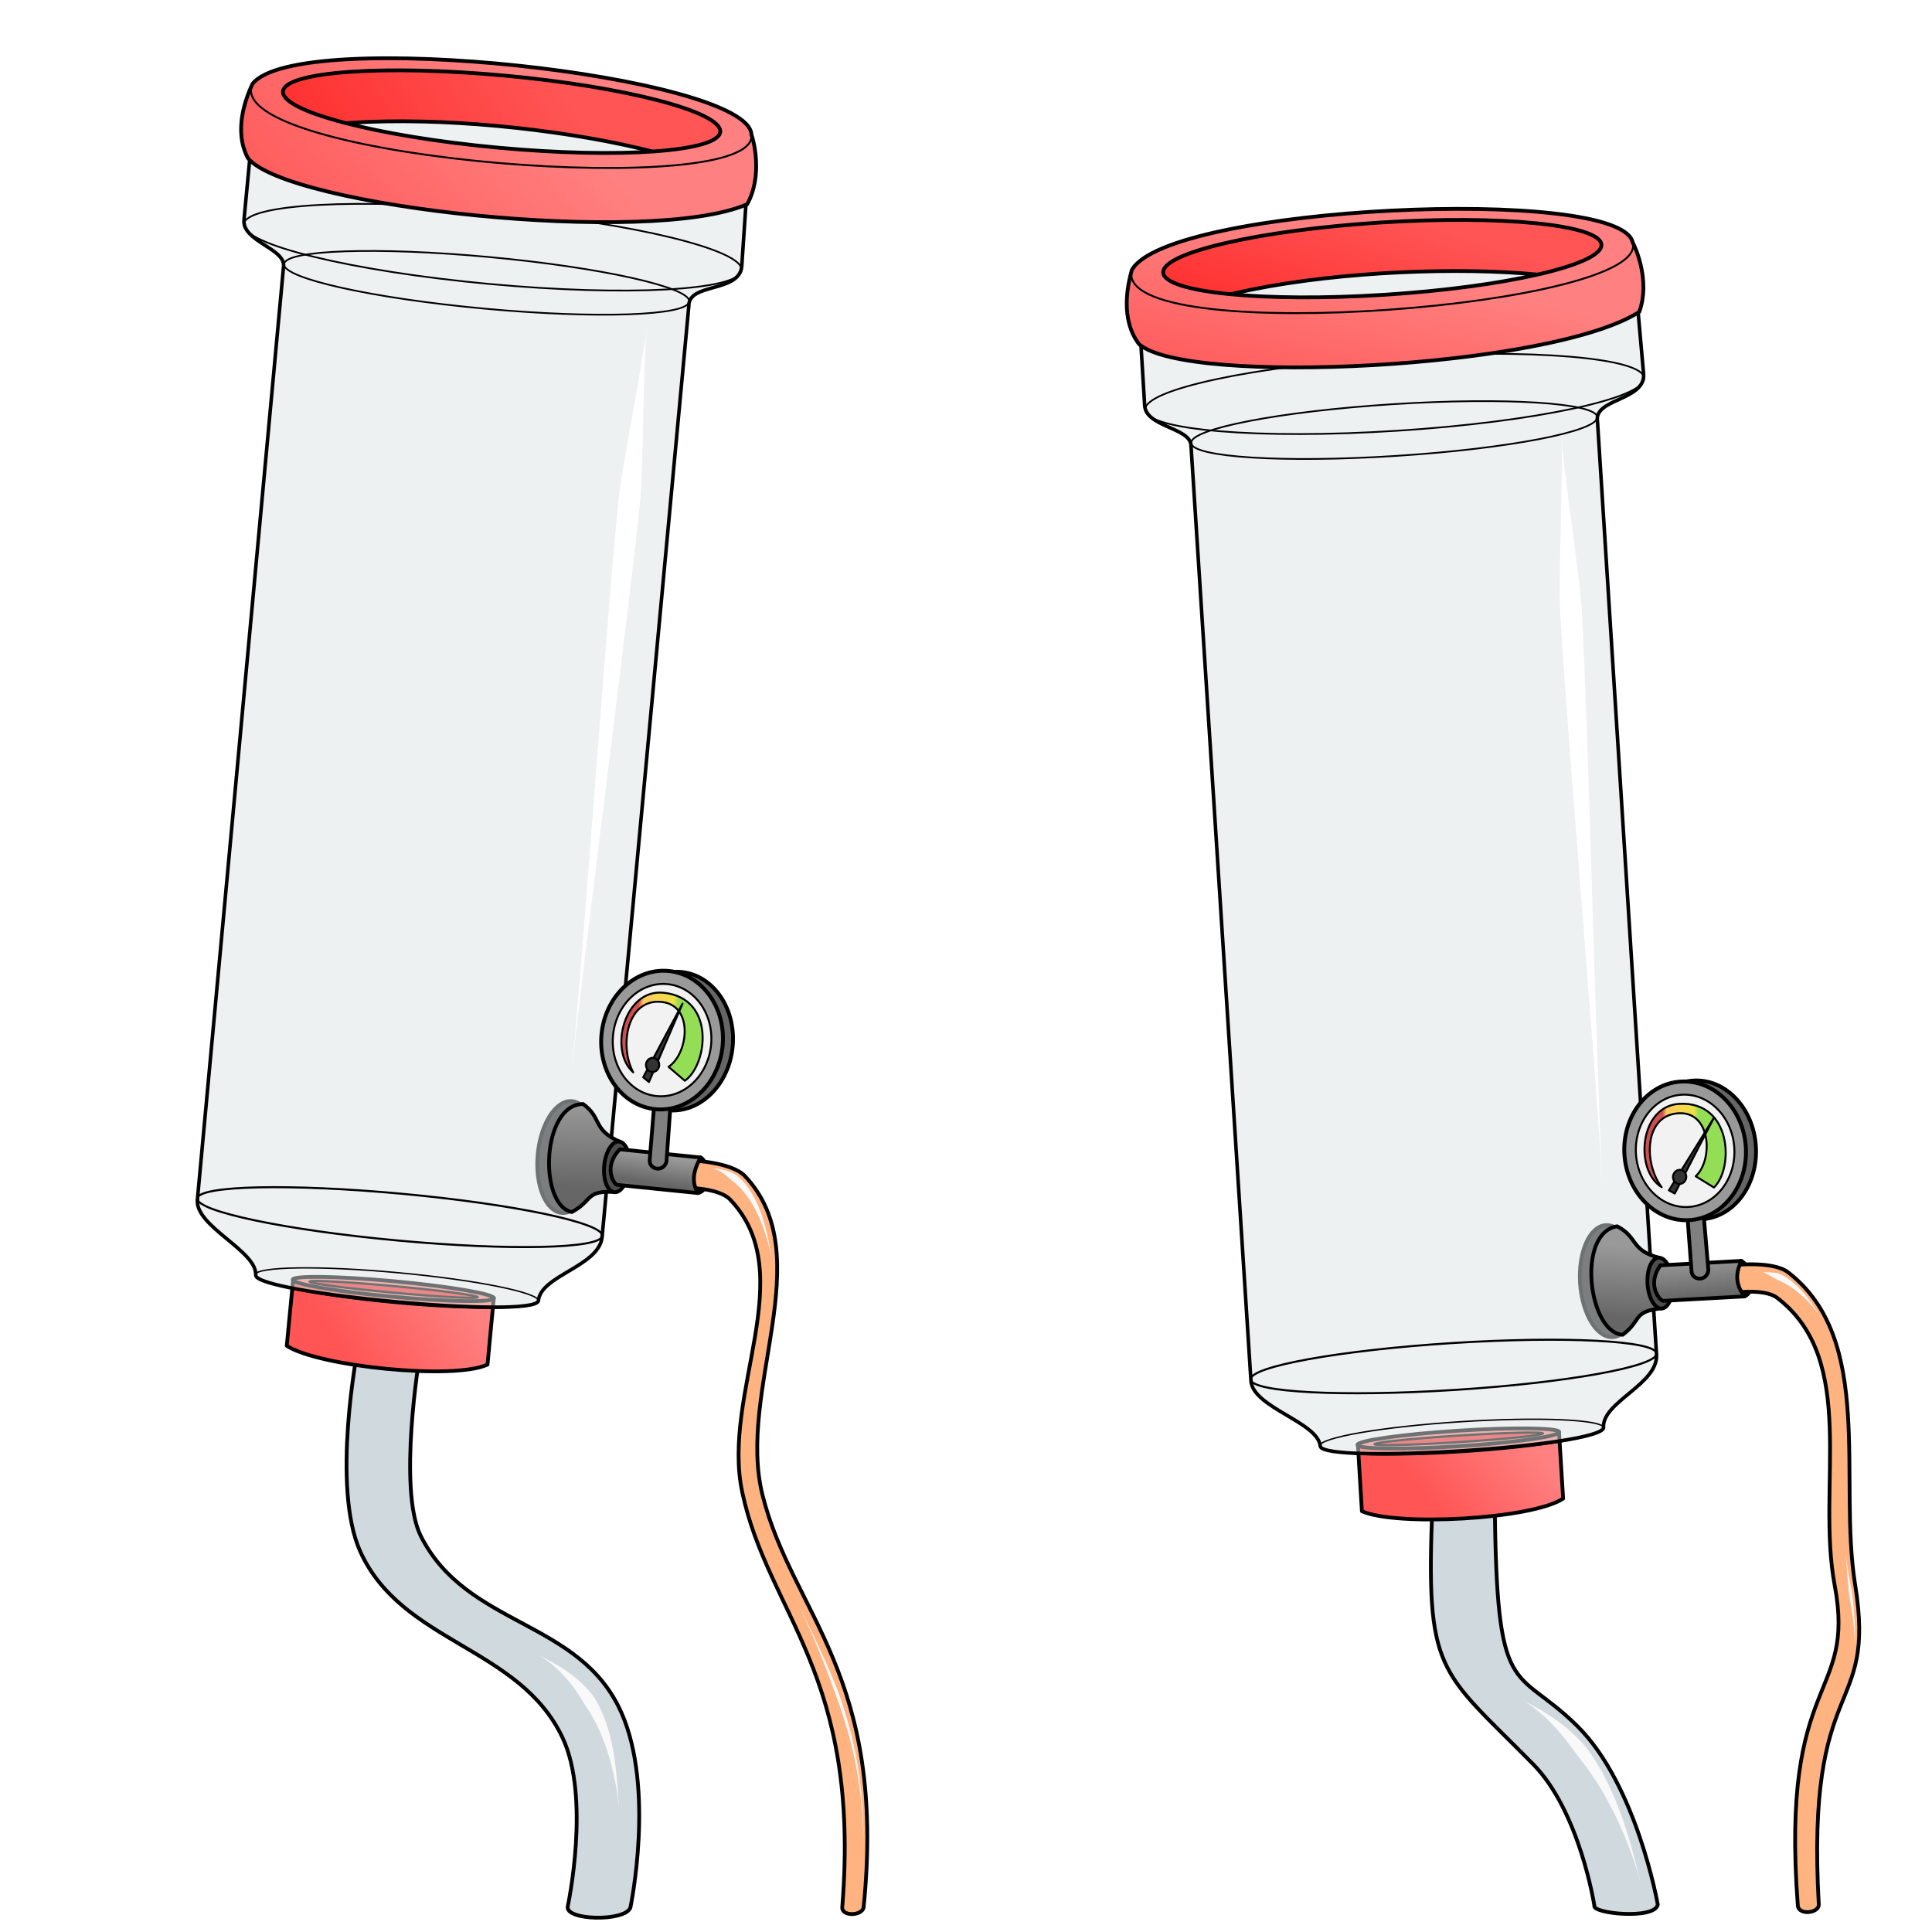 <svg cursor="default" version="1.1" viewBox="0 0 256 256" xmlns="http://www.w3.org/2000/svg" xmlns:xlink="http://www.w3.org/1999/xlink">
 <defs>
  <linearGradient id="linearGradient1019">
   <stop stop-color="#666" offset="0"/>
   <stop stop-color="#999" offset="1"/>
  </linearGradient>
  <linearGradient id="innoGrad2">
   <stop stop-color="#ff2a2a" offset="0"/>
   <stop stop-color="#f55" offset="1"/>
  </linearGradient>
  <linearGradient id="innoGrad1">
   <stop stop-color="#f55" offset="0"/>
   <stop stop-color="#ff8080" offset="1"/>
  </linearGradient>
  <linearGradient id="linearGradient999" x1="88.219" x2="93.051" y1="140.54" y2="140.68" gradientTransform="matrix(1.069 .099 -.092 .996 2.527 -9.765)" gradientUnits="userSpaceOnUse" xlink:href="#linearGradient999-8"/>
  <linearGradient id="linearGradient999-4" x1="88.59" x2="92.986" y1="140.59" y2="140.94" gradientTransform="matrix(1.072 -.068 .064 .998 116.19 19.948)" gradientUnits="userSpaceOnUse" xlink:href="#linearGradient999-8"/>
  <linearGradient id="linearGradient1133" x1="36.068" x2="65.627" y1="35.797" y2="7.322" gradientUnits="userSpaceOnUse" xlink:href="#innoGrad1"/>
  <linearGradient id="linearGradient1141" x1="41.492" x2="71.593" y1="28.746" y2="7.864" gradientUnits="userSpaceOnUse" xlink:href="#innoGrad2"/>
  <linearGradient id="linearGradient1151" x1="171.66" x2="178.44" y1="47.458" y2="26.305" gradientUnits="userSpaceOnUse" xlink:href="#innoGrad2"/>
  <linearGradient id="linearGradient1161" x1="164.34" x2="170.03" y1="54.78" y2="31.729" gradientUnits="userSpaceOnUse" xlink:href="#innoGrad1"/>
  <linearGradient id="linearGradient1171" x1="43.932" x2="58.576" y1="176.54" y2="167.05" gradientUnits="userSpaceOnUse" xlink:href="#innoGrad1"/>
  <linearGradient id="linearGradient1181" x1="189.82" x2="201.22" y1="199.12" y2="189.56" gradientUnits="userSpaceOnUse" xlink:href="#innoGrad1"/>
  <linearGradient id="linearGradient1191" x1="77.017" x2="77.267" y1="157.29" y2="146.29" gradientUnits="userSpaceOnUse" xlink:href="#linearGradient1019"/>
  <linearGradient id="linearGradient1201" x1="214.64" x2="215.32" y1="174.64" y2="165.15" gradientUnits="userSpaceOnUse" xlink:href="#linearGradient1019"/>
  <linearGradient id="linearGradient1209" x1="89.22" x2="89.763" y1="157.15" y2="153.63" gradientUnits="userSpaceOnUse" xlink:href="#linearGradient1019"/>
  <linearGradient id="linearGradient1219" x1="228.07" x2="227.66" y1="171.66" y2="166.51" gradientUnits="userSpaceOnUse" xlink:href="#linearGradient1019"/>
  <linearGradient id="linearGradient999-8" x1="87.567" x2="93.542" y1="142.01" y2="140.85" gradientTransform="matrix(1.061 .166 -.155 .988 33.157 -48.953)" gradientUnits="userSpaceOnUse">
   <stop stop-color="#cf4f4f" offset="0"/>
   <stop stop-color="#ffcb5f" offset=".113"/>
   <stop stop-color="#ede044" offset=".879"/>
   <stop stop-color="#94de55" offset="1"/>
  </linearGradient>
 </defs>
 <g stroke="#000" stroke-linecap="round" stroke-linejoin="round">
  <g stroke-width=".5">
   <path d="m231.14 171.78c-2.248-1.535-1.831-3.111-0.473-4.7 1.137 0.294 2.255 4.012 0.473 4.7z" fill="#333"/>
   <path d="m92.48 158.08c-1.947-1.902-1.263-3.381 0.351-4.711 1.069 0.487 1.523 4.343-0.351 4.711z" fill="#333"/>
   <path d="m91.443 153.76s5.457 0.162 7.271 2.084c9.996 10.589-1.166 28.405 2.328 42.284 3.969 15.768 16.495 23.726 13.39 54.625-0.222 1.116-2.924 1.23-2.829-0.052 2.489-30.922-9.759-38.667-13.248-54.958-2.816-13.148 7.849-28.907-1.623-38.808-1.456-1.522-5.719-1.556-5.719-1.556-1.12-0.431-0.761-3.558 0.431-3.619z" fill="#ffb380"/>
  </g>
  <ellipse transform="rotate(5.286)" cx="101.72" cy="129.13" rx="7.724" ry="9.203" fill="#666" stroke-width=".507"/>
  <ellipse transform="rotate(5.286)" cx="88.919" cy="145.74" rx="3.881" ry="7.435" fill="#1a1a1a" stroke-width=".503"/>
  <g stroke-width=".5">
   <path d="m47.419 178.68s-3.574 18.273 0.315 26.896c5.489 12.172 21.093 12.591 26.799 24.663 3.771 7.978 0.709 22.315 0.709 22.315-0.551 1.946 7.684 2.12 8.294 0.189 0 0 3.286-15.668-1.191-25.794-5.483-12.401-20.424-11.284-26.566-23.373-3.132-6.164-0.166-23.946-0.166-23.946z" fill="#9fb4bd" fill-opacity=".502"/>
   <path d="m38.823 169.74-0.826 8.589c4.177 2.726 22.117 4.568 26.6 2.486l0.82-8.686c-1.194-0.563-25.49-2.54-26.594-2.389z" fill="url(#linearGradient1171)"/>
   <ellipse transform="rotate(5.286)" cx="67.631" cy="165.27" rx="13.399" ry="1.031" fill="#ff8080"/>
  </g>
  <ellipse transform="rotate(5.286)" cx="67.679" cy="165.32" rx="11.18" ry=".436" fill="#ff2a2a" stroke-width=".297"/>
  <path d="m33.552 16.243-1.221 12.865c-0.292 2.864 5.514 3.833 5.241 6.195l-11.416 123.66c-0.329 3.565 7.951 6.779 7.729 10.027 0.209 2.409 36.796 5.819 37.455 3.383 0.26-3.373 8.078-4.566 8.443-8.481l11.49-123.35c-0.063-3.081 6.583-1.744 7.007-5.177l0.872-12.858c6.34-8.611-66.011-19.414-65.601-6.265z" fill="#dbe3e3" fill-opacity=".502" stroke-width=".469"/>
  <path d="m35.126 18.306c15.985-5.735 58.783 0.67 61.824 6.605 0.659-0.725 1.025-5.452 0.832-6.165-2.233-8.243-56.887-15.088-62.095-6.068-0.285 0.494-0.588 5.037-0.56 5.629z" fill="url(#linearGradient1141)" stroke-width=".5"/>
  <ellipse transform="rotate(5.286)" cx="68.025" cy="26.603" rx="33.127" ry="4.889" fill="none" stroke-width=".227"/>
  <path d="m68.587 8.688c-15.753-1.665-32.2-1.401-35.146 2.448-0.865 1.881-2.531 6.158-0.597 9.807 5.197 6.492 53.317 11.735 66.161 6.113 2.087-3.78 0.861-8.419 0.564-9.235-0.17-3.872-15.229-7.468-30.982-9.133zm-1.679 1.333c15.997 1.48 28.769 4.816 28.529 7.453-0.241 2.637-13.41 3.575-29.412 2.094-16.003-1.48-28.777-4.818-28.53-7.455 0.247-2.636 13.415-3.572 29.414-2.092z" fill="url(#linearGradient1133)" stroke-width=".5"/>
  <ellipse transform="rotate(5.286)" cx="67.607" cy="155.71" rx="26.941" ry="3.109" fill="none" stroke-width=".273"/>
  <g stroke-width=".5">
   <path d="m75.767 160.6c2.891-1.549 1.708-2.878 5.744-2.654l0.709-6.626c-3.766-1.6-2.394-3.168-4.953-5.029-5.479-0.012-5.971 13.35-1.5 14.309z" fill="url(#linearGradient1191)"/>
   <ellipse transform="rotate(5.286)" cx="95.618" cy="146.43" rx="1.668" ry="3.37" fill="#4d4d4d"/>
   <path d="m81.782 157 10.699 1.087c-0.763-1.26-0.769-2.709 0.351-4.711l-10.699-1.087c-2.22 2.228-0.842 4.62-0.351 4.711z" fill="url(#linearGradient1209)"/>
   <path d="m86.091 153.63 0.635-7.728 2.127 0.438-0.54 7.576c-0.387 1.47-2.395 1.093-2.221-0.286z" fill="#808080"/>
  </g>
  <ellipse transform="rotate(5.286)" cx="100.05" cy="129.15" rx="8.058" ry="9.198" fill="#999" stroke-width=".518"/>
  <g stroke-width=".259">
   <ellipse transform="rotate(5.286)" cx="100.05" cy="129.15" rx="6.527" ry="7.45" fill="#f2f2f2"/>
   <path d="m83.907 142.09c-3.264-2.84-1.213-11.059 3.993-10.548 6.99 0.687 5.866 9.58 2.844 11.662l-2.157-1.845c2.618-1.742 3.349-8.046-0.801-8.583-4.732-0.612-5.763 5.848-3.879 9.314z" fill="url(#linearGradient999)"/>
   <path d="m85.227 142.74 5.213-9.752-4.453 10.385z" fill="#333"/>
  </g>
  <g fill="none">
   <path d="m33.275 11.687c-1.407 9.548 67.384 14.89 66.294 6.135" stroke-width=".25"/>
   <ellipse transform="rotate(5.286)" cx="67.662" cy="31.375" rx="26.962" ry="3.433" stroke-width=".226"/>
   <ellipse transform="rotate(5.286)" cx="68.086" cy="165.1" rx="18.871" ry="2.037" stroke-width=".185"/>
  </g>
  <ellipse transform="rotate(5.286)" cx="99.108" cy="132.54" rx=".88" ry=".939" fill="#333" stroke-width=".259"/>
  <path d="m229.44 167.67s5.415-0.688 7.507 0.929c11.52 8.907 6.596 27.278 8.872 41.408 2.846 17.671-6.554 11.385-4.819 42.391-0.046 1.137-2.672 1.391-2.778 0.11-2.348-30.933 7.742-27.184 4.882-42.463-2.474-13.216 3.261-29.776-7.635-38.084-1.675-1.277-5.891-0.649-5.891-0.649-1.174-0.252-1.305-3.396-0.137-3.642z" fill="#ffb380" stroke-width=".5"/>
  <ellipse transform="rotate(-3.656)" cx="214.78" cy="166.4" rx="7.724" ry="9.203" fill="#666" stroke-width=".507"/>
  <ellipse transform="rotate(-3.656)" cx="201.98" cy="183.01" rx="3.881" ry="7.435" fill="#1a1a1a" stroke-width=".503"/>
  <g stroke-width=".5">
   <path d="m189.82 199.12c-0.971 22.78 0.839 21.967 13.322 34.637 6.193 6.286 8.119 18.756 8.119 18.756-0.332 1.043 8.031 1.893 8.403-0.147 0 0-2.785-15.865-10.658-23.648-8.36-8.264-10.729-2.846-10.943-29.932z" fill="#9fb4bd" fill-opacity=".502"/>
   <path d="m179.94 191.63 0.519 8.614c4.55 2.044 22.558 1.074 26.663-1.679l-0.54-8.708c-1.267-0.37-25.575 1.453-26.642 1.774z" fill="url(#linearGradient1181)"/>
   <ellipse transform="rotate(-3.656)" cx="180.69" cy="202.54" rx="13.399" ry="1.031" fill="#ff8080"/>
  </g>
  <ellipse transform="rotate(-3.656)" cx="180.74" cy="202.59" rx="11.18" ry=".436" fill="#ff2a2a" stroke-width=".297"/>
  <path d="m150.88 40.819 0.793 12.898c0.156 2.874 6.043 2.93 6.14 5.305l7.943 123.93c0.229 3.573 8.908 5.461 9.194 8.703 0.581 2.348 37.253 0.029 37.526-2.48-0.267-3.372 7.271-5.767 7.022-9.691l-7.822-123.64c-0.541-3.034 6.232-2.745 6.117-6.204l-1.137-12.838c4.925-9.491-68.226-8.918-65.777 4.008z" fill="#dbe3e3" fill-opacity=".502" stroke-width=".469"/>
  <path d="m152.75 42.612c14.899-8.15 58.173-8.475 62.099-3.085 0.538-0.819 0.165-5.545-0.137-6.22-3.487-7.796-58.541-6.062-62.284 3.657-0.205 0.532 0.202 5.067 0.322 5.647z" fill="url(#linearGradient1151)" stroke-width=".5"/>
  <ellipse transform="rotate(-3.656)" cx="181.09" cy="63.876" rx="33.127" ry="4.889" fill="none" stroke-width=".227"/>
  <path d="m184.31 27.91c-15.82 0.804-32.026 3.621-34.339 7.882-0.562 1.993-1.544 6.476 0.934 9.78 6.143 5.605 54.493 3.305 66.307-4.245 1.474-4.059-0.458-8.45-0.878-9.21-0.77-3.799-16.205-5.01-32.025-4.207zm-1.451 1.578c16.033-1.024 29.168 0.286 29.34 2.928 0.172 2.642-12.691 5.616-28.729 6.64-16.038 1.025-29.176-0.287-29.342-2.93-0.165-2.642 12.697-5.614 28.731-6.639z" fill="url(#linearGradient1161)" stroke-width=".5"/>
  <ellipse transform="rotate(-3.656)" cx="180.67" cy="192.98" rx="26.941" ry="3.109" fill="none" stroke-width=".273"/>
  <g stroke-width=".5">
   <path d="m215.02 176.86c2.615-1.98 1.24-3.108 5.261-3.515l-0.329-6.656c-3.969-0.995-2.858-2.757-5.675-4.197-5.414 0.839-3.824 14.116 0.742 14.369z" fill="url(#linearGradient1201)"/>
   <ellipse transform="rotate(-3.656)" cx="208.68" cy="183.7" rx="1.668" ry="3.37" fill="#4d4d4d"/>
   <path d="m220.4 172.37 10.738-0.589c-0.871-1.208-1.42-2.611-0.386-4.708l-10.738 0.589c-1.846 2.546-0.114 4.695 0.386 4.708z" fill="url(#linearGradient1219)"/>
   <path d="m224.13 168.37-0.574-7.732 2.169 0.102 0.644 7.568c-0.154 1.512-2.196 1.452-2.239 0.063z" fill="#808080"/>
  </g>
  <ellipse transform="rotate(-3.656)" cx="213.11" cy="166.42" rx="8.058" ry="9.198" fill="#999" stroke-width=".518"/>
  <g stroke-width=".259">
   <ellipse transform="rotate(-3.656)" cx="213.11" cy="166.42" rx="6.527" ry="7.45" fill="#f2f2f2"/>
   <path d="m220.18 157.31c-3.666-2.298-2.917-10.736 2.305-11.04 7.012-0.408 7.284 8.552 4.622 11.078l-2.418-1.488c2.316-2.128 2.058-8.469-2.125-8.354-4.77 0.131-4.784 6.673-2.385 9.804z" fill="url(#linearGradient999-4)"/>
   <path d="m221.14 157.72 5.959-9.603-5.189 10.037z" fill="#333"/>
  </g>
  <g fill="none">
   <path d="m149.9 36.36c0.094 9.651 68.879 4.236 66.442-4.244" stroke-width=".25"/>
   <ellipse transform="rotate(-3.656)" cx="180.73" cy="68.649" rx="26.962" ry="3.433" stroke-width=".226"/>
   <ellipse transform="rotate(-3.656)" cx="181.15" cy="202.38" rx="18.871" ry="2.037" stroke-width=".185"/>
  </g>
  <ellipse transform="rotate(9.414)" cx="245.07" cy="117.44" rx=".88" ry=".939" fill="#333" stroke-width=".259"/>
 </g>
 <g fill="#f9f9f9">
  <path d="m94.315 154.79c0.381 0.058 0.956 0.299 1.511 0.678 0.53 0.361 0.96 0.805 1.202 0.994 0.076 0.059 0.158 0.125 0.246 0.197 0.678 0.56 1.497 1.392 2.331 2.769 1.603 2.647 2.413 5.957 2.653 7.457-0.242-1.512-0.683-4.848-2.099-7.759-0.732-1.505-1.545-2.514-2.288-3.168-0.097-0.085-0.189-0.161-0.275-0.228-0.296-0.231-0.891-0.511-1.583-0.686-0.668-0.17-1.355-0.203-1.698-0.255z"/>
  <path d="m105.76 212.54c0.638 1.325 1.896 3.846 2.965 6.156 1.129 2.439 1.912 4.326 2.347 5.519 0.426 1.167 1.01 2.899 1.541 4.916 0.72 2.734 1.227 5.524 1.517 8.59 0.285 3.003 0.308 5.716 0.308 7.566 0-1.837-0.08-4.575-0.436-7.552-0.365-3.052-0.95-5.811-1.729-8.51-0.575-1.994-1.184-3.697-1.609-4.86-0.483-1.323-1.06-2.964-2.138-5.581-0.992-2.408-2.086-4.831-2.766-6.243z"/>
  <path d="m233.49 168.54c0.44 0.062 1.53 0.81 1.896 0.97 0.641 0.28 1.48 0.669 2.514 1.453 1.547 1.174 2.783 2.705 3.252 3.408-0.474-0.712-1.436-2.392-2.894-3.821-0.95-0.931-1.853-1.501-2.539-1.801-0.404-0.176-1.788-0.146-2.228-0.208z"/>
  <path d="m244.54 205.76c0.068 0.69 0.158 1.975 0.248 3.054 0.088 1.063 0.176 2.011 0.236 2.428 0.053 0.367 0.128 0.816 0.222 1.383 0.152 0.92 0.305 1.875 0.405 2.95 0.1 1.074 0.125 2.069 0.11 2.795 0.016-0.775 0.045-1.67 0.017-2.803-0.027-1.083-0.103-2.056-0.2-2.987-0.057-0.543-0.12-1.058-0.168-1.393-0.063-0.439-0.243-1.333-0.429-2.398-0.195-1.113-0.366-2.263-0.441-3.029z"/>
 </g>
 <g>
  <path d="m85.695 43.39c-0.469 4.648-3.308 18.449-3.777 23.098-1.538 15.257-4.719 61.171-6.257 76.428 1.538-15.257 7.586-60.882 9.124-76.139 0.469-4.648 0.441-18.738 0.91-23.387z" fill="#fff"/>
  <path d="m206.89 57.721c0.256 4.665-0.415 18.739-0.159 23.404 0.84 15.311 4.798 61.165 5.638 76.476-0.84-15.311-1.922-61.323-2.762-76.634-0.256-4.665-2.462-18.581-2.718-23.246z" fill="#fff"/>
  <path d="m71.142 219.18c1.407 0.756 3.192 2.241 4.609 4.079 0.819 1.062 1.294 1.919 1.674 2.498 0.334 0.509 0.791 1.194 1.291 2.113 2.001 3.677 3.06 8.513 3.356 12.212-0.304-3.796-0.391-8.505-2.129-12.789-0.418-1.032-0.858-1.837-1.219-2.388-0.392-0.598-1.154-1.481-2.209-2.378-2.007-1.708-3.841-2.522-5.373-3.346z" fill="#f9f9f9"/>
  <path d="m201.63 225.22c1.031 0.554 2.554 1.696 4.074 3.283 1.601 1.672 2.528 3.073 3.323 4.103 0.477 0.617 1.142 1.465 1.917 2.596 3.175 4.638 5.491 10.378 6.602 14.947-1.16-4.771-2.46-10.355-5.45-15.663-0.695-1.233-1.343-2.188-1.839-2.83-0.756-0.979-2.215-2.424-4.044-3.74-1.943-1.398-3.448-2.086-4.583-2.696z" fill="#f9f9f9"/>
 </g>
</svg>
